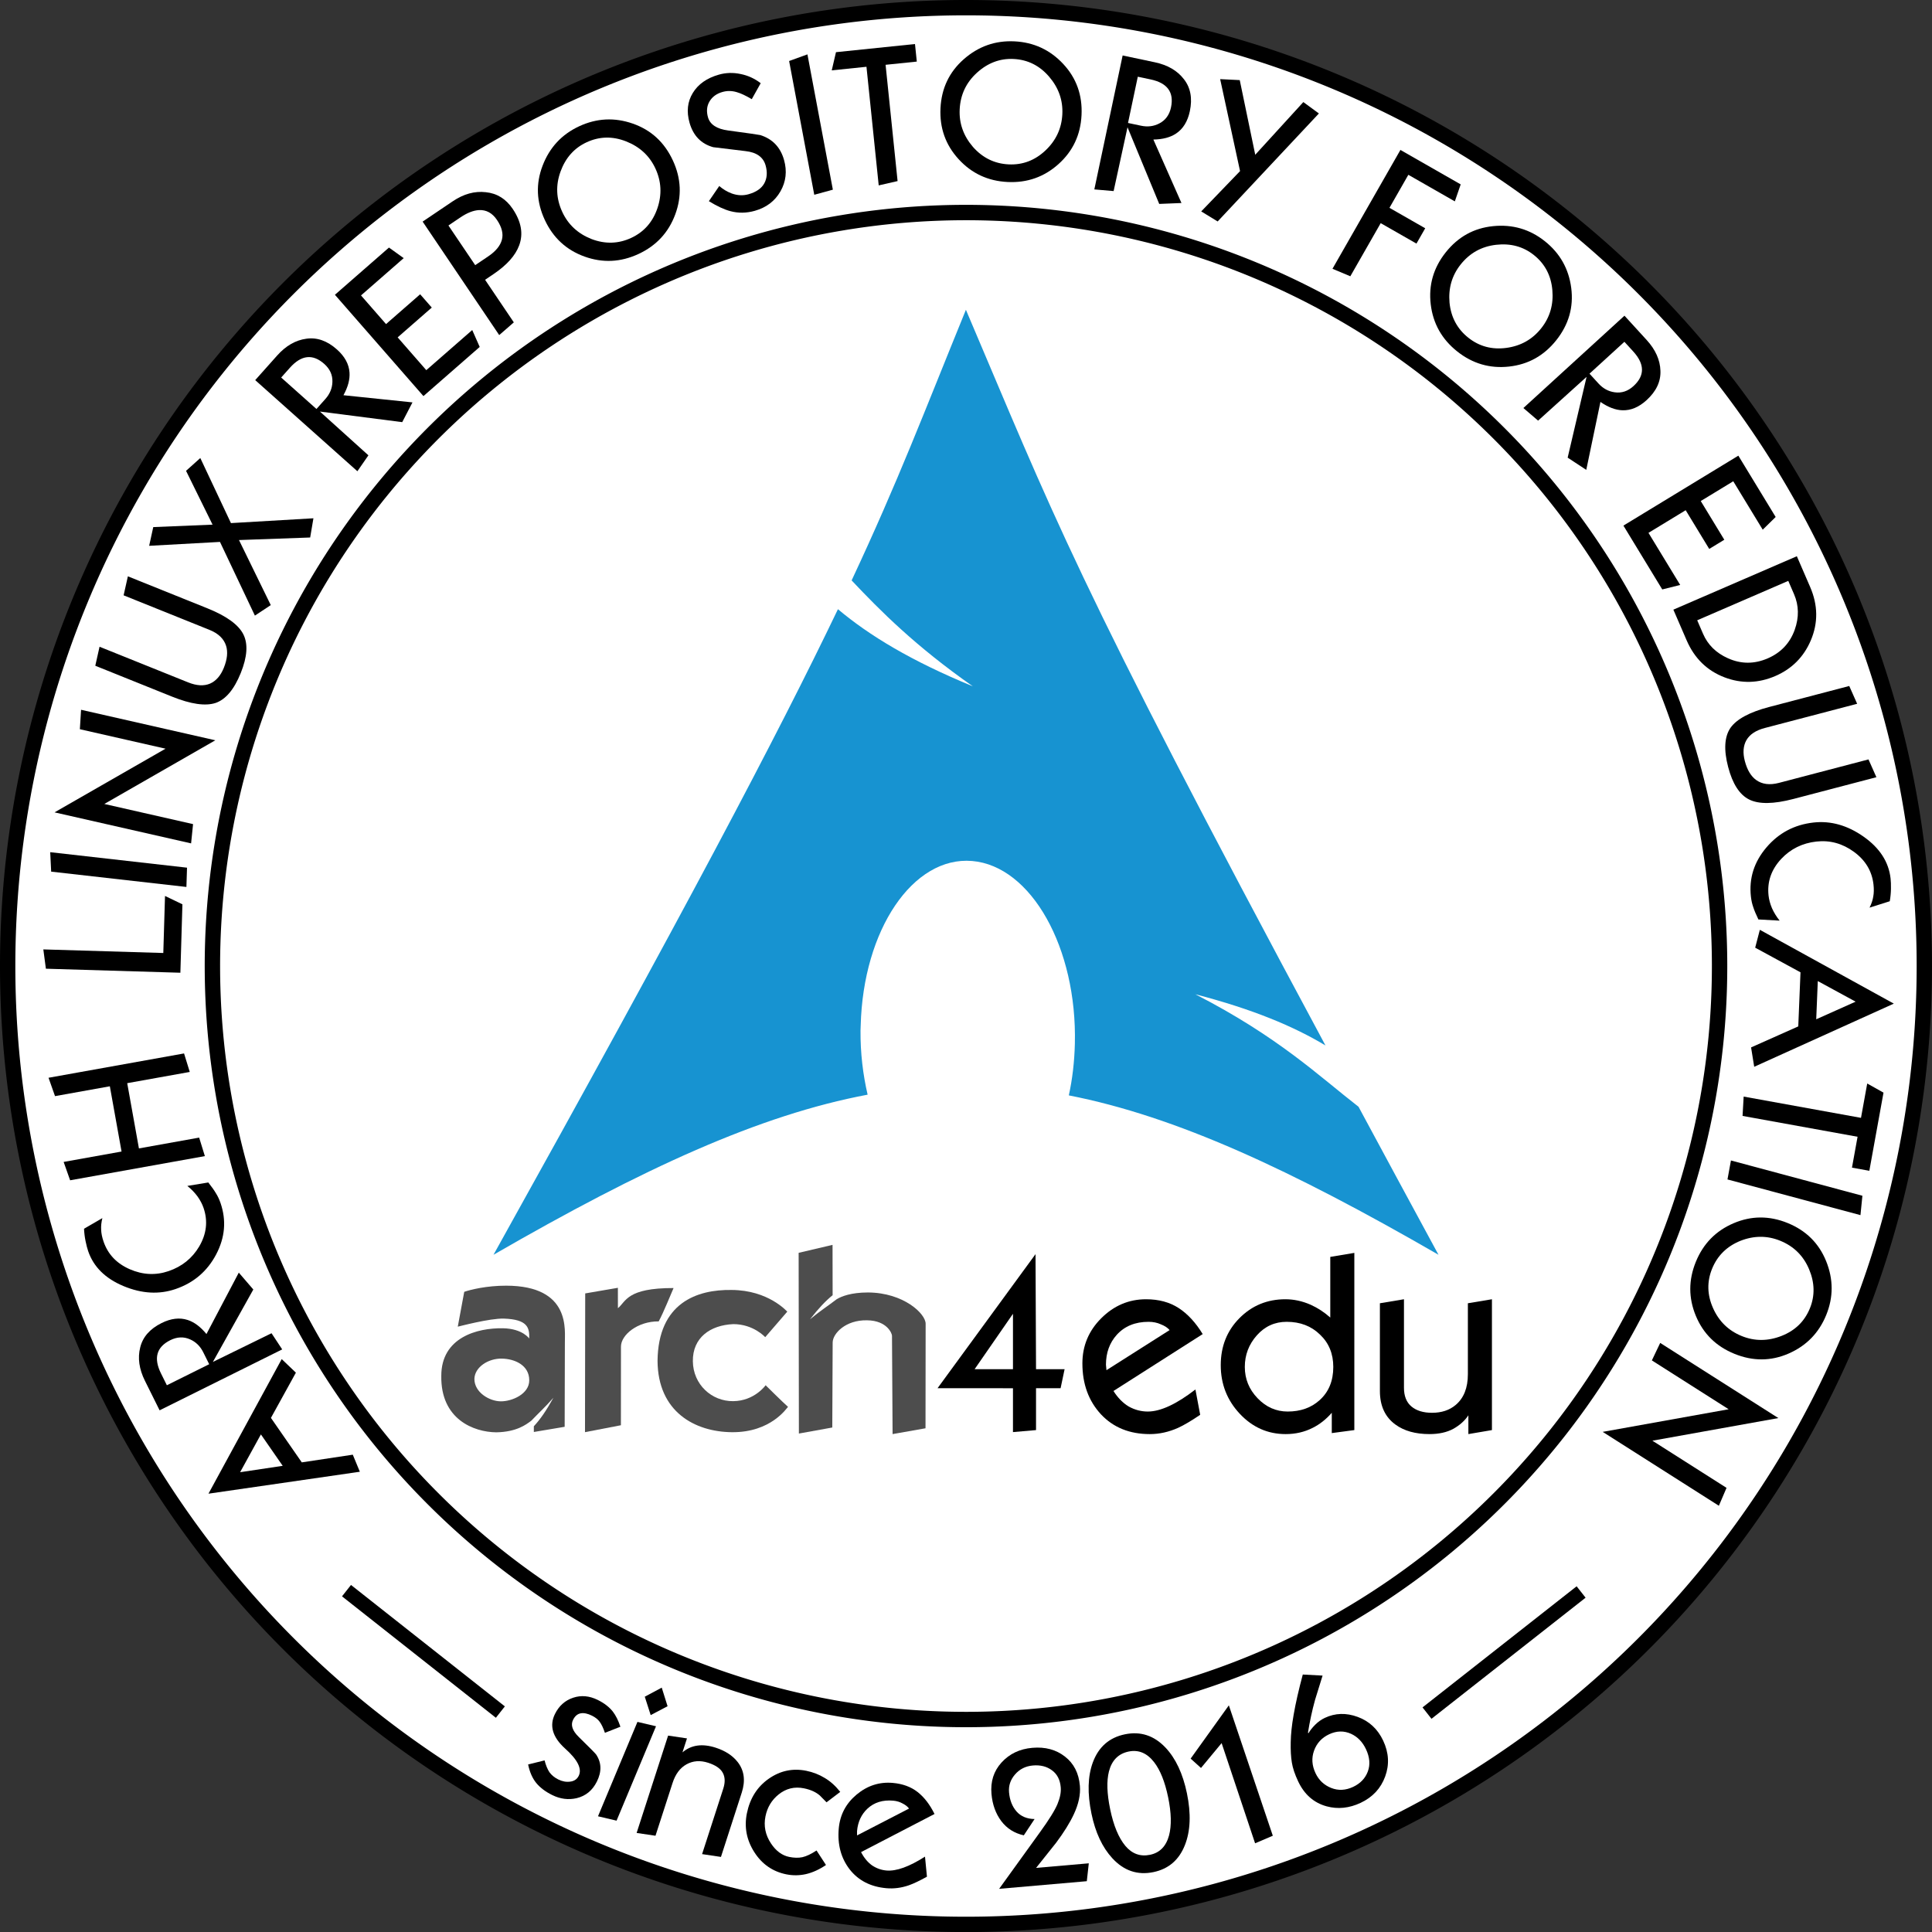 <?xml version="1.0" encoding="UTF-8" standalone="no"?>
<!-- Created with Inkscape (http://www.inkscape.org/) -->

<svg
   version="1.0"
   width="368"
   height="368.011"
   id="svg2424"
   sodipodi:docname="v3.svg"
   inkscape:export-filename="v3.jpg"
   inkscape:export-xdpi="262.14401"
   inkscape:export-ydpi="262.14401"
   inkscape:version="1.2.1 (9c6d41e410, 2022-07-14)"
   xml:space="preserve"
   xmlns:inkscape="http://www.inkscape.org/namespaces/inkscape"
   xmlns:sodipodi="http://sodipodi.sourceforge.net/DTD/sodipodi-0.dtd"
   xmlns="http://www.w3.org/2000/svg"
   xmlns:svg="http://www.w3.org/2000/svg"><rect width="100%" height="100%" fill="#333333" stroke="none"/><defs
     id="defs18" /><sodipodi:namedview
     id="namedview16"
     pagecolor="#ffffff"
     bordercolor="#000000"
     borderopacity="0.25"
     inkscape:showpageshadow="2"
     inkscape:pageopacity="0.0"
     inkscape:pagecheckerboard="0"
     inkscape:deskcolor="#d1d1d1"
     showgrid="false"
     inkscape:lockguides="false"
     inkscape:zoom="2.7671446"
     inkscape:cx="68.662837"
     inkscape:cy="191.89456"
     inkscape:window-width="2560"
     inkscape:window-height="1377"
     inkscape:window-x="-8"
     inkscape:window-y="-8"
     inkscape:window-maximized="1"
     inkscape:current-layer="svg2424" /><path
     id="path335-0"
     style="display:inline;fill:#ffffff;stroke:#000000;stroke-width:2.921"
     inkscape:label="outer circle"
     d="M 39.182,295.132 A 182.539,182.545 0.031 0 1 72.877,39.183 182.539,182.545 0.031 0 1 328.818,72.879 182.539,182.545 0.031 0 1 295.123,328.828 182.539,182.545 0.031 0 1 39.182,295.132 Z" /><circle
     style="display:none;fill:#000000;fill-opacity:1;stroke-width:1.141"
     id="circle925"
     cx="3.155"
     cy="259.766"
     transform="matrix(-0.698,0.716,0.716,0.698,0,0)"
     inkscape:label="middle circle"
     r="176" /><path
     id="circle1081"
     style="display:inline;fill-opacity:0;stroke:#000000;stroke-width:2.929"
     inkscape:label="inner circle"
     d="M 73.241,275.298 A 143.523,143.54 89.986 0 1 92.697,73.26 143.523,143.54 89.986 0 1 294.759,92.714 143.523,143.54 89.986 0 1 275.303,294.752 143.523,143.54 89.986 0 1 73.241,275.298 Z" /><g
     transform="matrix(0.257,0,0,0.257,-4.872,223.854)"
     id="g2809"
     style="fill:#4d4d4d;fill-opacity:1"
     inkscape:label="ARCH LINUX REPOSITORY FOR EDUCATION"><path
       id="path335"
       style="display:none;fill:#000000;fill-opacity:0;stroke:#000000;stroke-width:3.784"
       inkscape:label="inner circle"
       transform="rotate(140.5)"
       d="m -83.495,-349.183 a 584.019,584.019 0 0 1 -584.019,584.019 584.019,584.019 0 0 1 -584.019,-584.019 584.019,584.019 0 0 1 584.019,-584.019 584.019,584.019 0 0 1 584.019,584.019 z" /><g
       aria-label="ARCH LINUX REPOSITORY FOR EDUCATION"
       transform="translate(-0.106)"
       id="text280"
       style="font-size:145.356px;font-family:KaratMedium;-inkscape-font-specification:'KaratMedium, Normal';fill:#000000;stroke-width:3.893"
       inkscape:label="text280"><path
         d="m 227.855,136.276 10.507,10.048 -18.495,33.525 22.865,32.965 37.797,-5.696 5.233,12.645 -112.197,16.26 z m -15.423,55.807 -15.411,28.025 31.565,-4.735 z"
         id="path2544" /><path
         d="m 196.049,72.189 10.76,12.508 -29.971,53.685 43.477,-21.278 7.901,11.981 -90.86,45.147 -10.866,-21.869 q -6.468,-13.017 -3.514,-24.711 2.824,-11.629 15.841,-18.097 10.414,-5.174 19.312,-2.292 7.34,2.358 13.95,10.436 z m -50.764,50.058 q -15.36,7.632 -6.887,24.685 l 4.334,8.722 31.371,-15.588 -4.398,-8.852 q -3.363,-6.769 -9.792,-9.58 -7.078,-3.138 -14.628,0.614 z"
         id="path2546" /><path
         d="m 157.895,7.929 15.562,-2.561 q 3.808,4.842 5.672,8.045 2.002,3.156 3.414,7.281 6.589,19.253 -3.281,37.995 -9.871,18.742 -30.087,25.66 -18.291,6.26 -38.538,-2.174 -20.247,-8.434 -26.225,-25.9 -1.035,-3.026 -1.944,-7.477 -0.909,-4.452 -1.13,-9.138 l 13.589,-7.877 q -1.158,4.698 -0.896,8.603 0.124,3.952 1.771,8.766 4.848,14.165 19.47,20.529 14.438,6.274 28.74,1.379 14.853,-5.083 22.654,-18.2 8.254,-14.04 3.265,-28.618 -1.459,-4.263 -4.435,-8.468 -3.16,-4.296 -7.601,-7.846 z"
         id="path2548" /><path
         d="m 155.472,-90.266 4.233,13.713 -46.355,8.32 8.679,48.358 44.638,-8.012 4.233,13.713 -99.863,17.923 -4.806,-13.61 42.921,-7.703 -8.679,-48.358 -40.632,7.293 -4.806,-13.61 z"
         id="path2550" /><path
         d="m 141.36,-206.992 12.902,6.203 -1.517,50.707 -99.67,-2.983 -1.899,-14.308 88.918,2.661 z"
         id="path2552" /><path
         d="m 157.67,-227.946 -0.447,14.285 -100.237,-11.349 -0.708,-14.416 z"
         id="path2554" /><path
         d="m 178.648,-322.364 -82.27,47.195 65.769,14.941 -1.455,14.277 -101.206,-22.991 82.27,-47.195 -63.502,-14.426 0.888,-14.406 z"
         id="path2556" /><path
         d="m 172.767,-420.175 q 21.307,8.571 26.684,19.351 5.297,10.591 -1.918,28.527 -7.378,18.34 -18.668,22.259 -11.371,3.73 -32.273,-4.679 l -56.908,-22.892 3.159,-14.084 65.674,26.418 q 9.44,3.797 16.247,0.895 6.673,-2.956 10.199,-11.722 3.797,-9.44 1.678,-16.246 -2.468,-7.886 -12.312,-11.847 l -63.651,-25.605 3.159,-14.084 z"
         id="path2558" /><path
         d="m 251.358,-486.9 -2.411,14.241 -52.753,1.895 23.552,48.214 -11.768,7.779 -25.877,-54.616 -52.491,2.889 3.039,-13.875 43.954,-1.808 -19.656,-39.887 10.574,-9.484 22.704,48.225 z"
         id="path2560" /><path
         d="m 324.771,-572.796 -7.605,14.642 -60.983,-7.837 35.931,32.433 -8.179,11.792 -75.721,-67.529 16.253,-18.225 q 9.675,-10.848 21.628,-12.458 11.845,-1.707 22.693,7.968 8.679,7.74 9.315,17.072 0.543,7.69 -4.494,16.832 z m -65.355,-28.486 q -12.801,-11.416 -25.475,2.795 l -6.482,7.268 26.144,23.316 6.579,-7.377 q 5.031,-5.641 5.247,-12.654 0.278,-7.737 -6.014,-13.348 z"
         id="path2562" /><path
         d="m 369.058,-626.423 5.542,12.53 -41.706,36.437 -65.605,-75.093 40.064,-35.002 10.906,7.843 -31.635,27.638 18.553,21.236 25.286,-22.092 8.607,9.852 -25.286,22.092 21.231,24.301 z"
         id="path2564" /><path
         d="m 399.044,-716.23 q 9.595,14.217 4.79,27.105 -4.169,11.231 -18.989,21.233 l -6.265,4.228 21.304,31.567 -10.832,9.415 -56.757,-84.098 22.29,-15.043 q 12.169,-8.213 24.554,-6.751 12.424,1.26 19.905,12.345 z m -11.645,8.21 q -5.204,-7.711 -13.345,-7.302 -6.247,0.358 -13.717,5.399 l -8.916,6.017 19.84,29.398 9.639,-6.505 q 8.313,-5.611 10.13,-12.273 1.817,-6.662 -3.631,-14.735 z"
         id="path2566" /><path
         d="m 517.749,-752.136 q 9.241,19.909 1.762,40.046 -7.479,20.138 -27.256,29.318 -19.777,9.18 -39.985,1.894 -20.208,-7.286 -29.45,-27.194 -9.302,-20.04 -1.63,-40.108 7.743,-20.26 27.124,-29.256 19.513,-9.058 39.792,-1.965 20.279,7.093 29.643,27.265 z m -12.921,5.998 q -6.548,-14.107 -21.658,-20.074 -15.109,-5.967 -29.348,0.642 -13.712,6.365 -19.293,21.615 -5.581,15.25 1.273,30.017 6.548,14.107 21.658,20.074 15.18,5.774 29.419,-0.836 14.107,-6.548 19.363,-21.808 5.256,-15.26 -1.415,-29.631 z"
         id="path2568" /><path
         d="m 600.153,-752.478 q 3.52,12.449 -2.639,23.253 -6.159,10.805 -19.027,14.444 -9.232,2.61 -18.05,0.27 -6.684,-1.735 -15.993,-7.411 l 7.698,-11.24 q 4.203,3.645 9.269,5.536 6.383,2.274 12.397,0.573 8.532,-2.413 11.642,-7.975 3.21,-5.742 1.035,-13.434 -2.61,-9.232 -14.926,-10.583 -12.215,-1.531 -23.932,-2.901 -13.447,-3.75 -17.521,-18.157 -3.48,-12.309 2.396,-21.976 5.977,-9.847 19.405,-13.644 7.833,-2.215 16.034,-0.455 8.162,1.62 14.916,6.809 l -6.621,11.842 q -6.718,-3.992 -11.306,-5.262 -5.267,-1.532 -10.442,-0.068 -6.574,1.859 -9.623,7.102 -2.949,5.063 -1.09,11.637 2.294,8.113 15.008,9.804 22.773,3.077 23.771,3.399 13.605,4.31 17.6,18.437 z"
         id="path2570" /><path
         d="m 636.34,-730.446 -13.785,3.774 -18.63,-99.142 13.57,-4.916 z"
         id="path2572" /><path
         d="m 698.552,-825.382 -23.134,2.388 8.894,86.174 -13.991,3.198 -9.073,-87.909 -25.737,2.656 3.139,-13.476 58.558,-6.044 z"
         id="path2574" /><path
         d="m 820.642,-785.685 q -1.081,21.922 -17.069,36.269 -15.988,14.347 -37.765,13.274 -21.777,-1.073 -36.277,-16.924 -14.5,-15.85 -13.419,-37.772 1.088,-22.067 17.214,-36.262 16.278,-14.333 37.62,-13.281 21.487,1.059 36.139,16.771 14.652,15.712 13.557,37.925 z m -14.228,-0.701 q 0.766,-15.534 -9.833,-27.845 -10.599,-12.311 -26.279,-13.083 -15.099,-0.744 -27.133,10.16 -12.035,10.904 -12.836,27.164 -0.766,15.534 9.833,27.845 10.752,12.173 26.431,12.945 15.534,0.766 27.286,-10.298 11.751,-11.063 12.531,-26.888 z"
         id="path2576" /><path
         d="m 894.707,-720.565 -16.485,0.676 -23.501,-56.816 -10.292,47.298 -14.298,-1.239 20.977,-99.266 23.892,5.049 q 14.222,3.005 21.558,12.578 7.367,9.431 4.362,23.652 -2.404,11.377 -10.186,16.567 -6.404,4.292 -16.84,4.464 z m -7.754,-70.87 q 3.546,-16.781 -15.084,-20.718 l -9.528,-2.014 -7.243,34.274 9.671,2.044 q 7.395,1.563 13.589,-1.734 6.853,-3.603 8.596,-11.852 z"
         id="path2578" /><path
         d="m 996.564,-786.926 -75.027,80.034 -12.192,-7.443 28.783,-29.885 -14.742,-68.149 14.518,0.711 11.481,55.334 35.641,-39.049 z"
         id="path2580" /><path
         d="m 1097.311,-721.777 -34.449,-19.696 -13.996,24.48 26.5,15.151 -6.493,11.357 -26.499,-15.151 -22.509,39.371 -13.232,-5.556 50.358,-88.079 44.67,25.54 z"
         id="path2582" /><path
         d="m 1172.501,-618.871 q -13.655,17.184 -35.009,19.525 -21.354,2.34 -38.424,-11.224 -17.07,-13.564 -19.615,-34.895 -2.545,-21.33 11.11,-38.515 13.745,-17.298 35.122,-19.434 21.581,-2.16 38.31,11.133 16.843,13.383 19.592,34.691 2.749,21.307 -11.087,38.719 z m -11.153,-8.862 q 9.676,-12.177 8.238,-28.358 -1.438,-16.181 -13.729,-25.947 -11.835,-9.405 -27.97,-7.558 -16.134,1.847 -26.262,14.592 -9.676,12.177 -8.238,28.358 1.642,16.158 13.933,25.924 12.177,9.676 28.174,7.535 15.997,-2.141 25.854,-14.546 z"
         id="path2584" /><path
         d="m 1194.728,-522.782 -13.789,-9.059 14.021,-59.864 -35.932,32.433 -10.896,-9.34 74.906,-68.432 16.471,18.029 q 9.804,10.731 10.186,22.786 0.489,11.957 -10.242,21.761 -8.585,7.843 -17.933,7.524 -7.705,-0.245 -16.285,-6.188 z m 35.008,-62.106 q 12.663,-11.569 -0.18,-25.627 l -6.569,-7.19 -25.863,23.628 6.667,7.297 q 5.098,5.58 12.052,6.512 7.668,1.067 13.893,-4.62 z"
         id="path2586" /><path
         d="m 1264.34,-437.487 -13.291,3.324 -28.79,-47.309 85.182,-51.836 27.656,45.447 -9.589,9.408 -21.838,-35.886 -24.089,14.659 17.455,28.684 -11.175,6.801 -17.455,-28.684 -27.566,16.775 z"
         id="path2588" /><path
         d="m 1334.884,-370.007 q -18.81,8.139 -37.558,1.047 -19.513,-7.395 -28.229,-27.538 l -9.813,-22.678 91.514,-39.599 9.871,22.812 q 8.716,20.144 0.481,39.545 -7.856,18.446 -26.266,26.412 z m -5.657,-13.073 q 14.674,-6.35 19.986,-21.16 4.933,-13.855 -0.493,-26.395 l -4.272,-9.872 -67.502,29.208 4.329,10.005 q 5.311,12.273 18.462,18.144 14.547,6.534 29.488,0.069 z"
         id="path2590" /><path
         d="m 1348.313,-278.892 q -22.216,5.823 -32.96,0.375 -10.567,-5.345 -15.469,-24.045 -5.012,-19.122 1.715,-29 6.905,-9.774 28.699,-15.486 l 59.336,-15.553 5.862,13.19 -68.475,17.948 q -9.842,2.58 -13.578,8.968 -3.595,6.352 -1.199,15.491 2.58,9.842 8.339,14.043 6.684,4.86 16.948,2.17 l 66.366,-17.395 5.861,13.19 z"
         id="path2592" /><path
         d="m 1338.047,-188.696 -15.747,-0.876 q -2.667,-5.553 -3.792,-9.084 -1.27,-3.515 -1.753,-7.849 -2.257,-20.224 11.444,-36.379 13.701,-16.155 34.936,-18.524 19.213,-2.144 37.149,10.481 17.936,12.625 19.983,30.971 0.355,3.178 0.277,7.721 -0.078,4.543 -0.879,9.166 l -14.974,4.742 q 2.149,-4.335 2.741,-8.204 0.737,-3.885 0.172,-8.941 -1.66,-14.879 -14.554,-24.264 -12.733,-9.256 -27.757,-7.58 -15.602,1.741 -26.062,12.854 -11.102,11.916 -9.394,27.228 0.5,4.478 2.492,9.229 2.153,4.879 5.719,9.307 z"
         id="path2594" /><path
         d="m 1319.198,-80.38 -2.319,-14.352 34.974,-15.582 1.649,-40.084 -33.582,-18.257 3.454,-13.242 99.294,54.711 z m 45.965,-35.206 29.196,-13.056 -28.031,-15.264 z"
         id="path2596" /><path
         d="m 1391.656,-5.628 4.148,-22.884 -85.243,-15.451 0.824,-14.328 86.959,15.762 4.615,-25.459 12.069,6.767 -10.5,57.925 z"
         id="path2598" /><path
         d="m 1299.389,3.123 2.57,-14.059 97.429,26.15 -1.446,14.361 z"
         id="path2600" /><path
         d="m 1304.521,132.352 q -20.328,-8.277 -28.573,-28.114 -8.245,-19.836 -0.022,-40.03 8.223,-20.193 27.979,-28.628 19.757,-8.434 40.085,-0.157 20.463,8.332 28.518,28.249 8.135,20.106 0.077,39.895 -8.113,19.924 -27.79,28.548 -19.677,8.624 -40.274,0.237 z m 5.372,-13.193 q 14.405,5.865 29.53,-0.06 15.125,-5.926 21.046,-20.465 5.701,-14.001 -0.604,-28.967 -6.305,-14.966 -21.383,-21.105 -14.405,-5.865 -29.53,0.06 -15.046,6.115 -20.966,20.655 -5.865,14.405 0.683,29.156 6.549,14.751 21.223,20.727 z"
         id="path2602" /><path
         d="m 1206.904,190.206 93.352,-16.769 -56.91,-36.195 6.173,-12.956 87.573,55.697 -93.352,16.769 54.948,34.947 -5.682,13.268 z"
         id="path2604" /></g></g><path
     d="m 183.983,59.006 c -8.013,19.642 -12.846,32.491 -21.768,51.549 5.47,5.797 12.184,12.548 23.088,20.173 -11.723,-4.823 -19.719,-9.665 -25.695,-14.69 -11.418,23.821 -29.307,57.753 -65.608,122.967 28.532,-16.469 50.65,-26.622 71.262,-30.496 -0.885,-3.806 -1.388,-7.923 -1.354,-12.219 l 0.034,-0.914 c 0.453,-18.276 9.962,-32.331 21.226,-31.376 11.264,0.954 20.02,16.553 19.567,34.829 -0.085,3.439 -0.473,6.747 -1.151,9.816 20.389,3.988 42.27,14.115 70.416,30.361 -5.55,-10.216 -10.504,-19.424 -15.234,-28.195 -7.451,-5.774 -15.224,-13.29 -31.078,-21.425 10.897,2.831 18.699,6.097 24.781,9.748 C 204.372,109.601 200.477,97.704 183.983,59.006 Z"
     style="fill:#1793d1;fill-opacity:1;fill-rule:evenodd;stroke:none;stroke-width:1.083"
     id="path11"
     inkscape:label="Arch linux logo" /><g
     id="g190"
     transform="matrix(0.257,0,0,0.257,-4.845,193.854)"
     style="display:inline;fill:#4d4d4d;fill-opacity:1"
     inkscape:label="arch4edu"><g
       aria-label="4"
       transform="matrix(3.483,0,0,3.483,734.898,-79.251)"
       id="text758"
       style="font-size:53.333px;font-family:KaratMedium;-inkscape-font-specification:'KaratMedium, Normal';fill:#000000"
       inkscape:label="text758"><path
         d="m 20.955,97.538 -0.853,4.053 h -5.227 v 8.907 l -4.907,0.427 v -9.333 H -6.085 L 14.768,73.059 14.875,97.538 Z m -10.987,0 v -11.787 l -8.16,11.787 z"
         id="path2533" /></g><g
       aria-label="edu"
       id="text402"
       style="font-size:185.76px;font-family:KaratMedium;-inkscape-font-specification:'KaratMedium, Normal';fill:#000000;stroke-width:3.483"><path
         d="m 910.237,234.47 -66.131,42.168 q 4.83,7.616 11.331,11.517 6.687,3.715 14.118,3.715 14.118,0 35.294,-16.347 l 3.529,18.762 q -9.845,6.687 -16.347,9.66 -10.403,4.644 -20.991,4.644 -22.477,0 -36.223,-14.675 -13.746,-14.861 -13.746,-37.709 0,-19.505 13.932,-33.437 14.118,-14.118 33.251,-14.118 14.118,0 24.149,6.502 10.031,6.502 17.833,19.319 z m -24.52,-2.972 q -2.229,-2.601 -6.502,-4.272 -4.087,-1.858 -9.102,-1.858 -14.861,0 -23.592,9.66 -7.988,8.916 -7.988,22.105 l 0.372,4.087 z"
         id="path2536" /><path
         d="m 1022.622,305.616 -16.718,2.229 v -15.047 q -6.316,7.245 -14.118,11.146 -9.102,4.644 -20.062,4.644 -19.876,0 -33.994,-15.047 -14.118,-15.047 -14.118,-36.037 0,-20.805 13.746,-34.737 13.932,-14.118 34.18,-14.118 9.474,0 18.762,4.087 7.802,3.529 14.489,9.474 v -44.954 l 17.833,-2.972 z m -15.604,-46.812 q 0,-14.675 -9.845,-23.963 -9.66,-9.474 -24.706,-9.474 -13.189,0 -22.105,10.031 -8.916,10.031 -8.916,23.406 0,13.375 9.474,23.22 9.474,9.845 22.291,9.845 14.304,0 23.592,-8.359 10.217,-9.102 10.217,-24.706 z"
         id="path2538" /><path
         d="m 1124.604,305.616 -17.462,2.972 v -13.932 q -3.901,5.944 -11.146,10.031 -7.245,3.901 -17.647,3.901 -15.604,0 -25.263,-7.059 -11.517,-8.359 -11.517,-24.892 v -65.016 l 17.833,-2.972 v 65.573 q 0,9.288 5.573,13.932 5.573,4.644 15.232,4.644 10.588,0 17.462,-5.759 9.102,-7.616 9.102,-22.848 v -52.57 l 17.833,-2.972 z"
         id="path2540" /></g><path
       d="m 394.046,198.588 c -14.471,-0.024 -26.481,2.944 -31.125,4.562 l -4.781,25.812 c -0.012,0.095 23.795,-6.349 34.281,-5.969 17.362,0.624 18.959,6.635 18.656,14.75 0.296,0.475 -4.479,-7.332 -19.5,-7.594 -18.95,-0.327 -45.693,6.709 -45.656,35.312 -0.511,32.174 24.034,41.639 40.75,41.812 15.028,-0.274 22.078,-5.691 25.938,-8.594 5.071,-5.302 10.873,-10.634 16.406,-17.031 -5.236,9.513 -9.775,16.09 -14.5,21.125 v 4.25 l 22.844,-3.844 0.156,-62.094 c -0.231,-8.788 5.041,-42.418 -43.469,-42.5 z m -3.281,54.062 c 9.469,0.13 20.328,4.797 20.344,16.031 0.049,10.218 -12.8,15.712 -21.156,15.625 -8.36,-0.087 -19.451,-6.57 -19.5,-16.531 0.16,-8.904 10.46,-15.354 20.312,-15.125 z"
       id="path2284"
       style="fill:#4d4d4d;fill-opacity:1;fill-rule:evenodd;stroke:none" /><path
       d="m 452.578,204.326 -0.155,102.827 26.612,-5.127 0.045,-58.302 c 0.006,-8.681 12.406,-18.825 27.963,-18.663 3.302,-5.974 9.509,-21.242 11.021,-24.715 -34.756,-0.083 -35.199,9.99 -41.244,14.945 -0.063,-9.453 -0.021,-15.127 -0.021,-15.127 l -24.22,4.162 z"
       id="path2286"
       style="fill:#4d4d4d;fill-opacity:1;fill-rule:evenodd;stroke:none" /><path
       d="m 602.346,217.825 c -0.257,-0.121 -13.879,-15.934 -41.266,-16.059 -25.652,-0.426 -54.426,9.519 -54.886,52.533 0.225,37.819 27.64,52.598 55.031,52.886 29.313,0.305 40.977,-18.329 41.676,-18.791 -3.498,-3.032 -16.598,-16.013 -16.598,-16.013 0,0 -8.182,11.651 -24.058,11.799 -15.879,0.151 -29.682,-12.273 -29.878,-29.609 -0.203,-17.336 12.689,-26.728 29.997,-27.487 14.985,-0.003 23.63,9.673 23.63,9.673 z"
       id="path2288"
       style="fill:#4d4d4d;fill-opacity:1;fill-rule:evenodd;stroke:none" /><path
       d="m 635.89,168.338 -25.125,5.906 0.188,133.938 24.75,-4.469 0.281,-63.031 c 0.053,-6.609 9.561,-16.759 25.438,-16.438 15.18,0.158 18.572,10.118 18.531,11.375 l 0.438,72.969 24.406,-4.312 0.094,-77.375 c 0.161,-7.445 -16.308,-23.17 -42.781,-23.281 -12.581,0.02 -19.548,2.868 -23.094,4.969 -6.067,4.686 -13,9.175 -19.812,14.906 6.298,-8.091 11.586,-13.685 16.75,-17.844 l -0.062,-37.312 z"
       id="path2290"
       style="fill:#4d4d4d;fill-opacity:1;fill-rule:evenodd;stroke:none" /></g><g
     aria-label="— since 2016 —"
     id="text424"
     style="font-size:37.333px;font-family:KaratMedium;-inkscape-font-specification:'KaratMedium, Normal'"
     inkscape:label="since 2016"
     transform="translate(-5.001,-4.995)"><path
       d="m 99.453,332.189 -29.307,-23.128 1.711,-2.169 29.307,23.128 z"
       id="path2510" /><path
       d="m 118.692,344.341 q -1.262,2.541 -3.865,3.165 -2.353,0.54 -4.66,-0.606 -1.939,-0.963 -3.028,-2.296 -1.089,-1.333 -1.545,-3.519 l 3.137,-0.776 q 0.354,1.385 0.924,2.252 0.62,0.85 1.69,1.381 1.137,0.565 2.255,0.412 1.152,-0.137 1.633,-1.106 0.997,-2.006 -2.618,-5.219 -3.564,-3.23 -1.903,-6.573 1.146,-2.307 3.448,-3.081 2.302,-0.774 4.709,0.422 1.839,0.914 2.861,2.213 0.838,1.083 1.443,2.885 l -2.952,1.16 q -0.454,-1.351 -0.974,-2.068 -0.486,-0.7 -1.489,-1.198 -1.237,-0.615 -2.155,-0.445 -0.918,0.169 -1.449,1.239 -0.731,1.471 1.06,3.236 3.113,3.047 3.331,3.364 1.559,2.317 0.147,5.159 z"
       id="path2512" /><path
       d="m 132.156,329.99 -3.215,1.691 -1.125,-3.505 3.23,-1.726 z m -9.714,21.796 -3.537,-0.831 7.514,-17.981 3.537,0.831 z"
       id="path2514" /><path
       d="m 142.326,358.694 -3.594,-0.535 4.033,-12.468 q 0.575,-1.776 -0.086,-3.01 -0.66,-1.234 -2.792,-1.923 -2.273,-0.735 -4.141,0.308 -1.821,1.02 -2.637,3.542 l -3.252,10.052 -3.594,-0.535 5.998,-18.542 3.594,0.535 -0.862,2.664 q 2.496,-2.136 6.332,-0.895 2.735,0.885 4.18,2.725 1.887,2.415 0.784,5.825 z"
       id="path2516" /><path
       d="m 162.33,360.233 q -1.901,1.29 -3.82,1.737 -1.876,0.418 -3.742,0.039 -3.914,-0.796 -6.107,-4.252 -2.192,-3.456 -1.396,-7.37 0.871,-4.28 4.158,-6.583 3.288,-2.303 7.166,-1.514 1.902,0.387 3.495,1.359 1.6,0.935 2.964,2.66 l -2.613,1.983 q -1.102,-1.139 -1.262,-1.285 -1.132,-0.992 -3.034,-1.379 -2.707,-0.551 -4.851,1.185 -1.96,1.582 -2.481,4.143 -0.558,2.744 1.045,5.165 1.428,2.157 3.477,2.574 1.39,0.283 2.504,0.052 1.158,-0.26 2.699,-1.28 z"
       id="path2518" /><path
       d="m 183.004,350.518 -13.992,7.259 q 0.831,1.611 2.062,2.508 1.272,0.863 2.76,0.996 2.826,0.252 7.357,-2.642 l 0.371,3.819 q -2.09,1.163 -3.445,1.641 -2.165,0.744 -4.285,0.554 -4.499,-0.402 -6.989,-3.585 -2.486,-3.221 -2.078,-7.794 0.349,-3.904 3.387,-6.444 3.078,-2.574 6.909,-2.232 2.826,0.252 4.718,1.733 1.892,1.481 3.225,4.186 z m -4.855,-1.033 q -0.4,-0.56 -1.225,-0.971 -0.785,-0.445 -1.789,-0.535 -2.975,-0.266 -4.895,1.512 -1.758,1.642 -1.994,4.282 l 0.001,0.825 z"
       id="path2520" /><path
       d="m 212.39,359.912 -0.378,3.406 -16.699,1.454 7.758,-10.756 q 2.61,-3.6 3.353,-5.388 0.744,-1.789 0.621,-3.202 -0.188,-2.157 -1.668,-3.228 -1.483,-1.108 -3.64,-0.92 -2.083,0.181 -3.41,1.721 -1.294,1.499 -1.128,3.396 0.194,2.232 1.443,3.659 1.245,1.391 3.422,1.426 l -2.053,3.102 q -2.675,-0.592 -4.282,-2.7 -1.611,-2.146 -1.876,-5.196 -0.308,-3.533 1.916,-5.975 2.257,-2.482 5.865,-2.797 3.682,-0.321 6.216,1.67 2.531,1.953 2.845,5.561 0.217,2.492 -1.173,5.461 -1.138,2.423 -3.353,5.388 -1.926,2.416 -3.817,4.792 z"
       id="path2522" /><path
       d="m 231.083,346.577 q 1.212,5.849 -0.393,9.88 -1.677,4.236 -5.99,5.13 -4.533,0.939 -7.831,-2.647 -2.855,-3.107 -3.969,-8.48 -1.204,-5.813 0.262,-9.776 1.639,-4.419 6.099,-5.343 4.46,-0.924 7.727,2.516 2.928,3.091 4.095,8.721 z m -3.583,0.742 q -0.917,-4.423 -2.682,-6.688 -2.024,-2.593 -4.839,-2.009 -2.925,0.606 -3.752,3.789 -0.691,2.736 0.233,7.196 0.97,4.679 2.897,6.987 1.919,2.271 4.698,1.695 2.778,-0.576 3.621,-3.686 0.749,-2.824 -0.175,-7.284 z"
       id="path2524" /><path
       d="m 247.442,354.658 -3.376,1.442 -6.375,-19.086 -3.929,4.736 -1.973,-1.782 7.278,-10.146 z"
       id="path2526" /><path
       d="m 268.462,336.543 q 1.625,3.444 0.379,6.839 -1.246,3.395 -4.656,5.004 -3.275,1.546 -6.495,0.671 -3.651,-1.001 -5.42,-4.749 -0.956,-2.026 -1.204,-3.601 -0.264,-1.609 -0.213,-3.863 0.035,-2.287 0.553,-5.215 0.577,-3.327 1.744,-7.676 l 3.77,0.203 q -1.135,3.632 -1.424,4.594 -0.855,3.087 -1.362,6.298 l 0.115,0.069 q 0.401,-0.726 1.238,-1.575 0.838,-0.849 1.851,-1.327 2.971,-1.402 6.267,-0.192 3.296,1.211 4.857,4.519 z m -3.277,1.629 q -0.972,-2.06 -2.823,-2.92 -2.05,-0.932 -4.21,0.088 -2.093,0.988 -2.86,3.125 -0.749,2.087 0.287,4.282 0.94,1.992 2.976,2.806 2.036,0.814 4.196,-0.205 2.06,-0.972 2.789,-2.926 0.729,-1.954 -0.354,-4.25 z"
       id="path2528" /><path
       d="m 307.018,309.317 -29.354,23.068 -1.707,-2.172 29.354,-23.068 z"
       id="path2530" /></g></svg>
